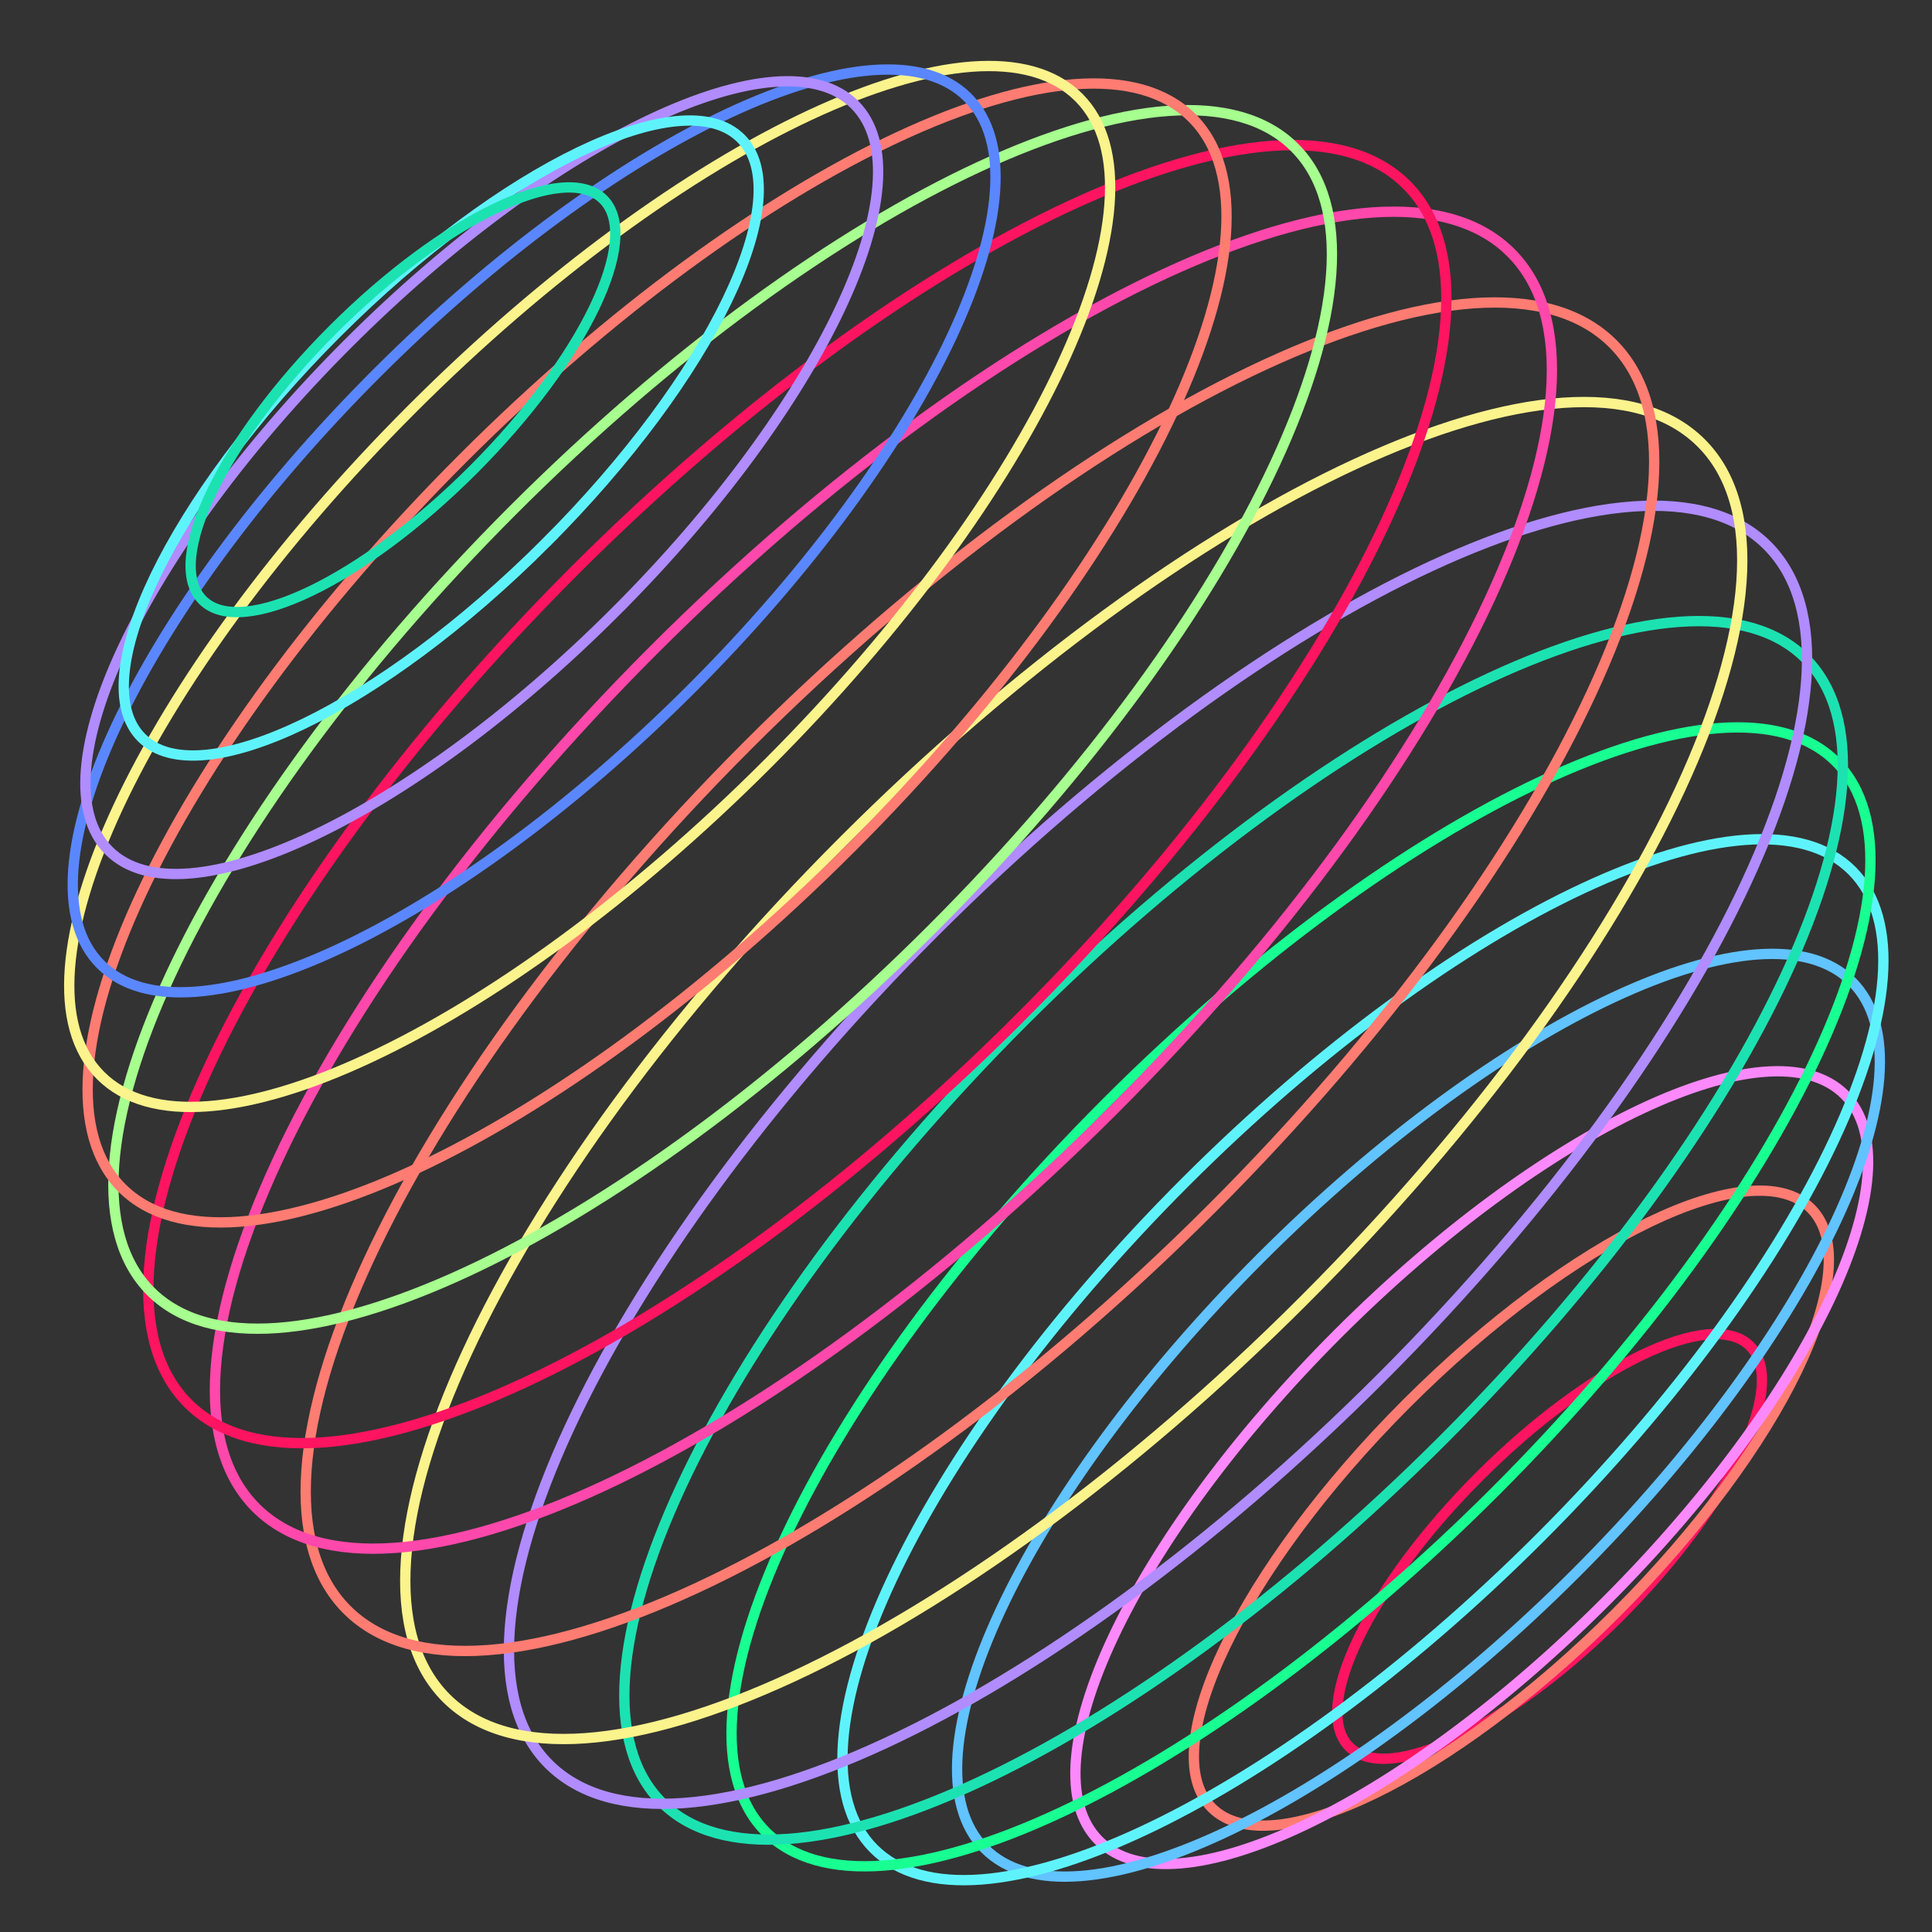 <svg xmlns="http://www.w3.org/2000/svg" viewBox="0 0 1500 1500">
  <rect x="0" y="0" width="1500" height="1500" fill="#333333" stroke="none"/>
  <g id="Page-2" fill="none" fill-rule="evenodd">
    <g id="sphere" stroke-width="8">
      <path id="elipse" stroke="#FF1461" d="M1257.57 1255.07c-85.914 85.916-179.94 131.188-210.01 101.117-30.07-30.07 15.201-124.095 101.117-210.01 85.915-85.916 179.94-131.187 210.01-101.117 30.07 30.07-15.2 124.096-101.116 210.01z"/>
      <path id="elipse" stroke="#FF7C72" d="M1254.743 1252.243c-128.483 128.482-269.046 196.23-313.956 151.32-44.91-44.91 22.838-185.473 151.321-313.955 128.482-128.483 269.045-196.231 313.955-151.32 44.91 44.91-22.838 185.472-151.32 313.955z"/>
      <path id="elipse" stroke="#FB89FB" d="M1246.61 1243.404c-159.919 159.92-336.097 243.022-393.504 185.615-57.407-57.407 25.696-233.585 185.615-393.505 159.92-159.92 336.098-243.022 393.505-185.615 57.407 57.407-25.696 233.585-185.615 393.505z"/>
      <path id="elipse" stroke="#61C3FF" d="M1223.63 1221.13c-185.89 185.89-391.352 281.814-458.912 214.253-67.561-67.56 28.363-273.023 214.253-458.912 185.89-185.89 391.351-281.814 458.912-214.253 67.56 67.56-28.364 273.022-214.253 458.912z"/>
      <path id="elipse" stroke="#5EF3FB" d="M1196.053 1193.553c-209.712 209.711-441.45 317.982-517.603 241.83-76.152-76.152 32.12-307.89 241.831-517.602 209.712-209.712 441.45-317.983 517.602-241.83 76.152 76.152-32.119 307.89-241.83 517.602z"/>
      <path id="elipse" stroke="#18FF92" d="M1161.05 1157.844c-229.432 229.433-483.015 347.835-566.392 264.458-83.377-83.377 35.025-336.96 264.458-566.393 229.433-229.433 483.016-347.835 566.393-264.458 83.377 83.377-35.025 336.96-264.458 566.393z"/>
      <path id="elipse" stroke="#1CE2B2" d="M1120.392 1117.892c-245.249 245.25-516.877 371.25-606.697 281.429-89.821-89.82 36.179-361.449 281.428-606.698 245.25-245.25 516.877-371.249 606.698-281.428 89.82 89.82-36.18 361.448-281.429 606.697z"/>
      <path id="elipse" stroke="#B08CFF" d="M1072.309 1069.809c-261.26 261.26-550.617 395.492-646.296 299.813-95.678-95.678 38.553-385.035 299.814-646.295 261.26-261.261 550.617-395.492 646.295-299.814 95.679 95.679-38.552 385.035-299.813 646.296z"/>
      <path id="elipse" stroke="#FBF38C" d="M1012.205 1009.705c-269.071 269.071-567.134 407.26-665.741 308.652-98.608-98.607 39.58-396.67 308.652-665.741 269.071-269.071 567.134-407.26 665.741-308.652 98.607 98.607-39.58 396.67-308.652 665.74z"/>
      <path id="elipse" stroke="#FF7C72" d="M940.787 938.287c-271.414 271.414-572.01 410.87-671.398 311.48-99.388-99.388 40.066-399.983 311.48-671.397 271.415-271.415 572.01-410.87 671.399-311.48 99.388 99.388-40.067 399.983-311.48 671.397z"/>
      <path id="elipse" stroke="#FF48AB" d="M864.42 861.92c-269.072 269.07-567.134 407.26-665.741 308.652-98.608-98.608 39.58-396.67 308.652-665.741 269.07-269.072 567.133-407.26 665.74-308.652 98.608 98.607-39.58 396.67-308.651 665.74z"/>
      <path id="elipse" stroke="#FF1461" d="M792.295 789.795c-261.261 261.26-550.617 395.491-646.296 299.813-95.678-95.678 38.553-385.035 299.813-646.296C707.073 182.052 996.43 47.821 1092.108 143.5c95.678 95.679-38.553 385.035-299.813 646.296z"/>
      <path id="elipse" stroke="#A6FF8F" d="M723.705 721.205c-245.249 245.25-516.877 371.25-606.697 281.429-89.82-89.82 36.179-361.449 281.428-606.698 245.25-245.25 516.877-371.249 606.698-281.428 89.82 89.82-36.18 361.448-281.429 606.697z"/>
      <path id="elipse" stroke="#FF7C72" d="M661.126 657.92C431.693 887.351 178.111 1005.753 94.734 922.376 11.357 839 129.759 585.417 359.192 355.985 588.625 126.552 842.207 8.15 925.584 91.527c83.377 83.377-35.025 336.96-264.458 566.392z"/>
      <path id="elipse" stroke="#FBF38C" d="M595.719 593.219c-209.712 209.712-441.45 317.983-517.602 241.83-76.152-76.152 32.119-307.89 241.83-517.602C529.66 107.736 761.397-.535 837.55 75.617c76.152 76.152-32.12 307.89-241.831 517.602z"/>
      <path id="elipse" stroke="#5A87FF" d="M537.03 534.53C351.14 720.418 145.677 816.342 78.116 748.781 10.557 681.222 106.48 475.76 292.37 289.87 478.26 103.98 683.722 8.056 751.282 75.617c67.561 67.56-28.363 273.023-214.253 458.912z"/>
      <path id="elipse" stroke="#B08CFF" d="M477.986 474.779C318.066 634.699 141.888 717.8 84.48 660.394 27.074 602.987 110.177 426.81 270.096 266.89 430.016 106.97 606.194 23.867 663.601 81.274c57.407 57.407-25.696 233.585-185.615 393.505z"/>
      <path id="elipse" stroke="#5EF3FB" d="M423.892 421.392C295.41 549.875 154.847 617.623 109.937 572.712c-44.91-44.91 22.838-185.472 151.32-313.955 128.483-128.482 269.046-196.23 313.956-151.32 44.91 44.91-22.838 185.473-151.321 313.955z"/>
      <path id="elipse" stroke="#1CE2B2" d="M367.324 364.824c-85.916 85.915-179.94 131.186-210.011 101.116-30.07-30.07 15.2-124.096 101.116-210.01 85.915-85.916 179.94-131.188 210.01-101.117 30.071 30.07-15.2 124.095-101.115 210.01z"/>
    </g>
  </g>
</svg>
